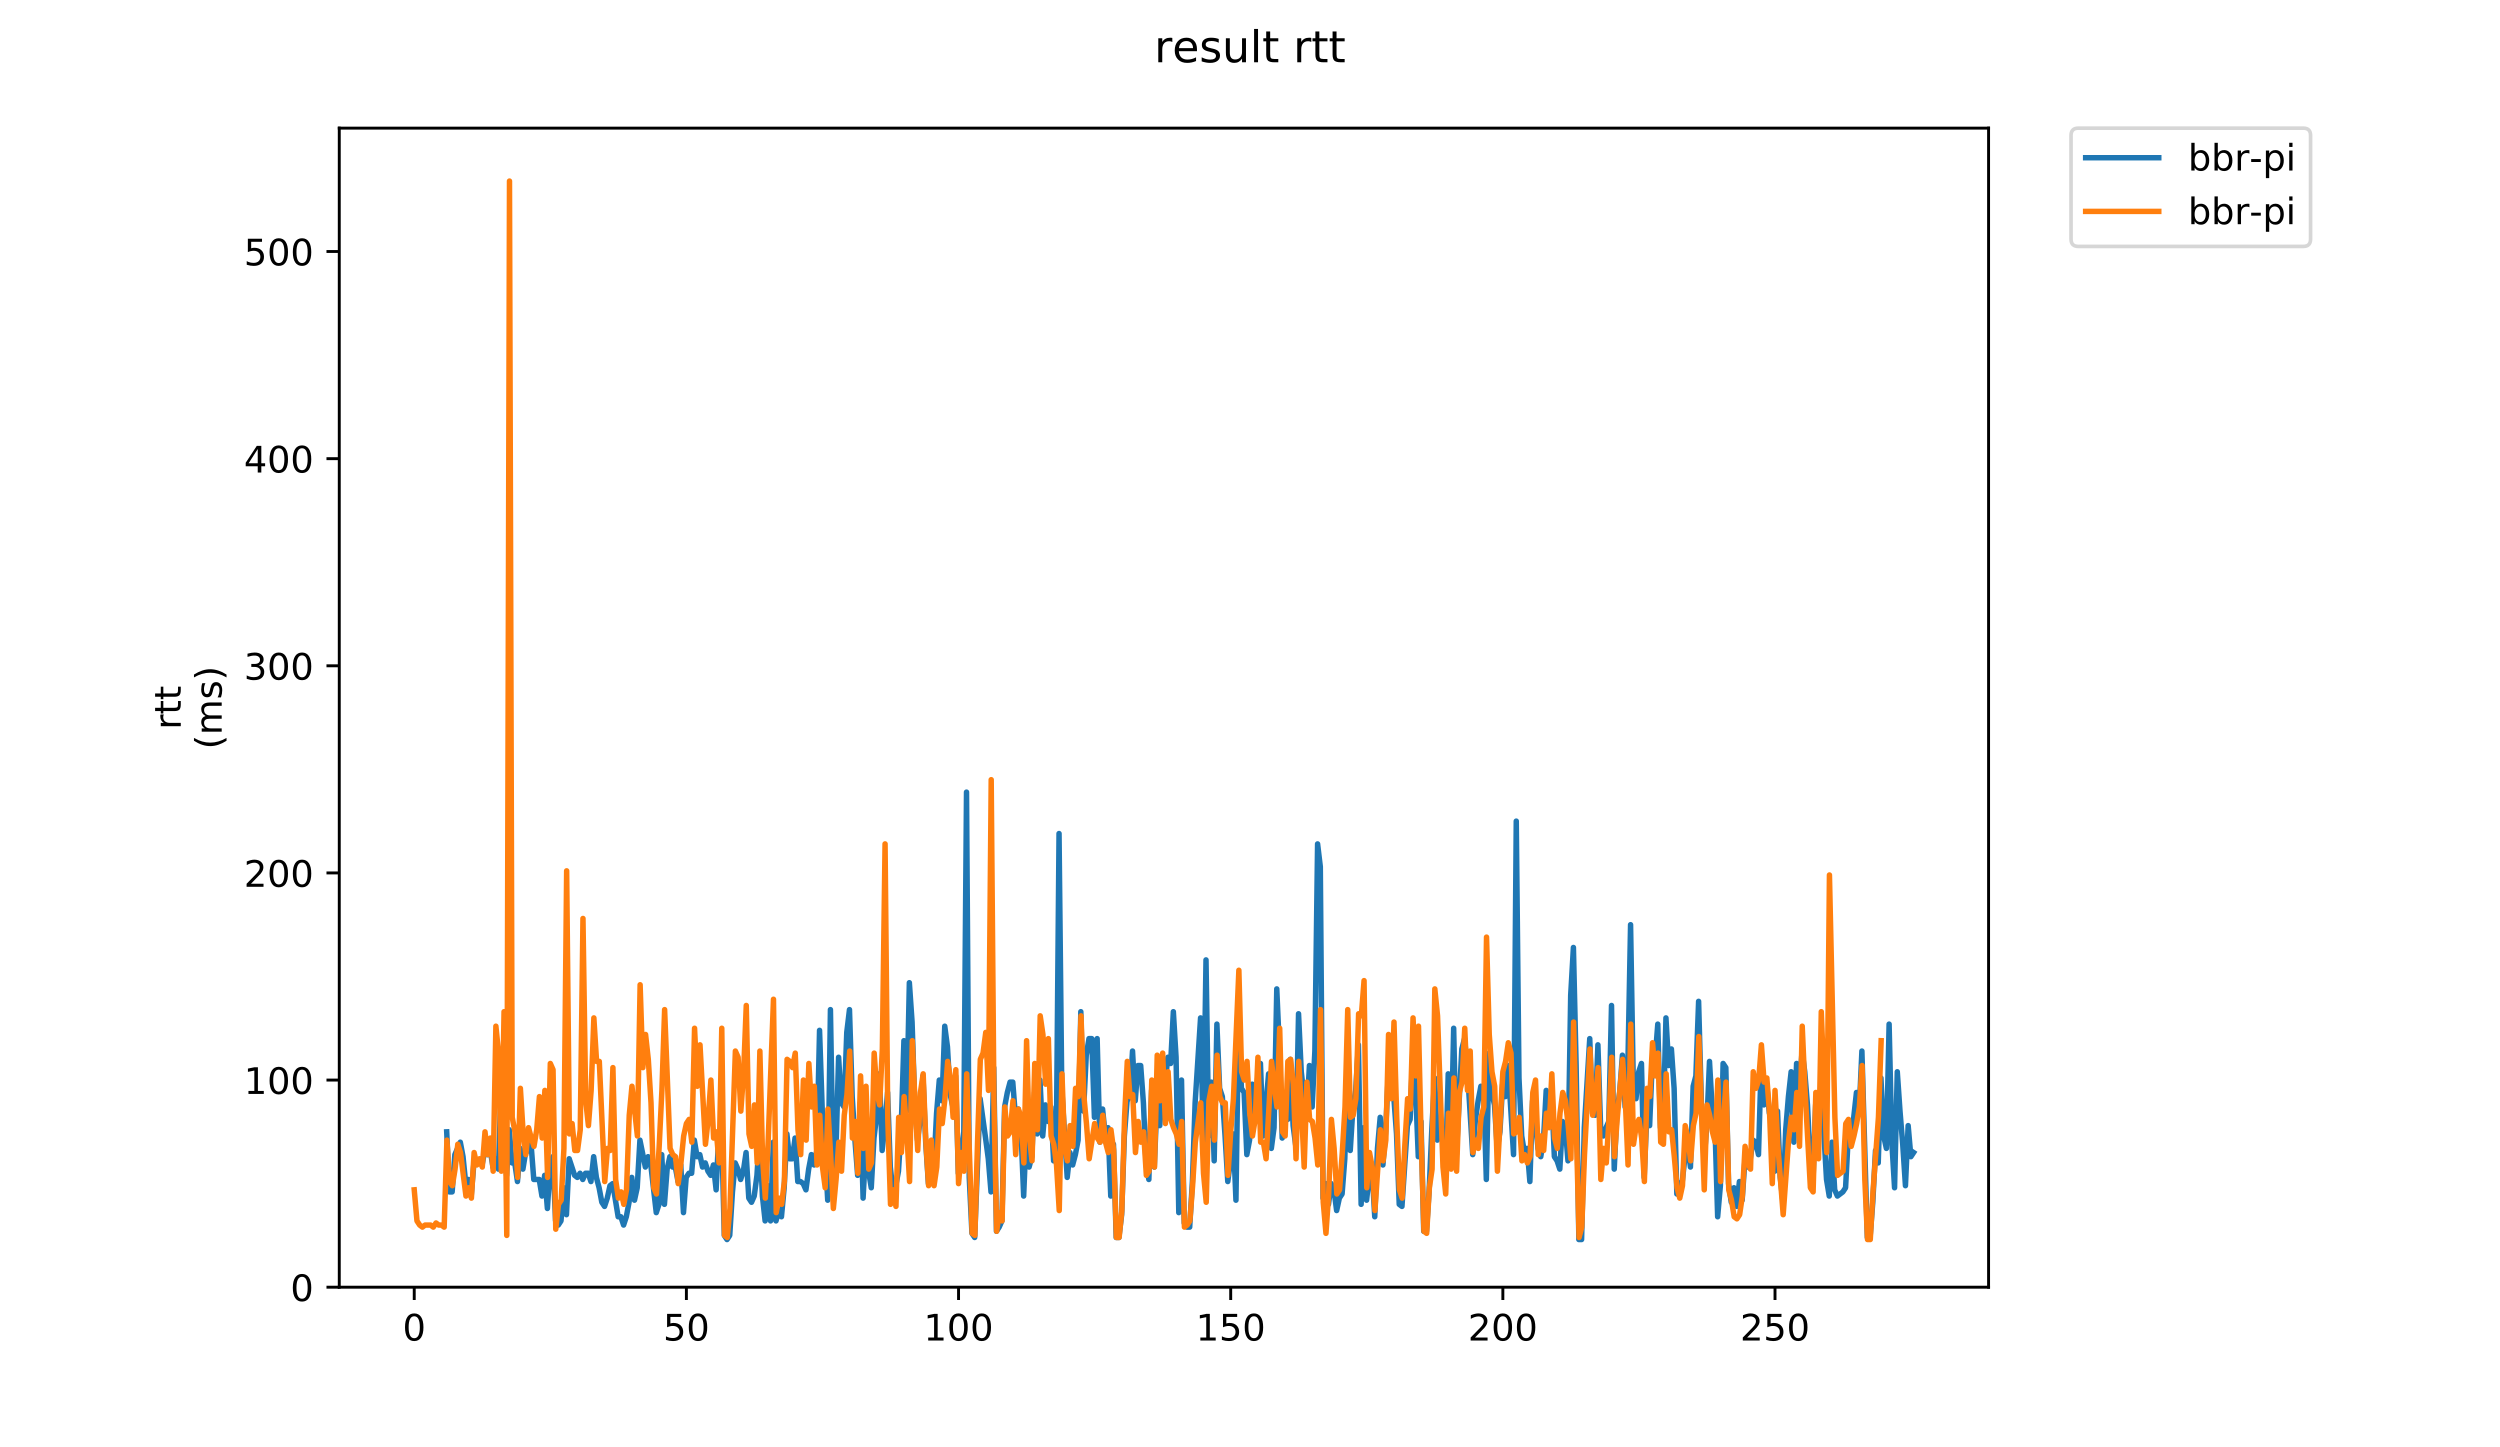 <?xml version="1.0" encoding="utf-8" standalone="no"?>
<!DOCTYPE svg PUBLIC "-//W3C//DTD SVG 1.1//EN"
  "http://www.w3.org/Graphics/SVG/1.1/DTD/svg11.dtd">
<!-- Created with matplotlib (https://matplotlib.org/) -->
<svg height="396pt" version="1.1" viewBox="0 0 684 396" width="684pt" xmlns="http://www.w3.org/2000/svg" xmlns:xlink="http://www.w3.org/1999/xlink">
 <defs>
  <style type="text/css">
*{stroke-linecap:butt;stroke-linejoin:round;}
  </style>
 </defs>
 <g id="figure_1">
  <g id="patch_1">
   <path d="M 0 396 
L 684 396 
L 684 0 
L 0 0 
z
" style="fill:#ffffff;"/>
  </g>
  <g id="axes_1">
   <g id="patch_2">
    <path d="M 92.824 352.174 
L 544.074 352.174 
L 544.074 35.062 
L 92.824 35.062 
z
" style="fill:#ffffff;"/>
   </g>
   <g id="matplotlib.axis_1">
    <g id="xtick_1">
     <g id="line2d_1">
      <defs>
       <path d="M 0 0 
L 0 3.5 
" id="mcdb6d01159" style="stroke:#000000;stroke-width:0.8;"/>
      </defs>
      <g>
       <use style="stroke:#000000;stroke-width:0.8;" x="113.335" xlink:href="#mcdb6d01159" y="352.174"/>
      </g>
     </g>
     <g id="text_1">
      <!-- 0 -->
      <defs>
       <path d="M 31.781 66.406 
Q 24.172 66.406 20.328 58.906 
Q 16.5 51.422 16.5 36.375 
Q 16.5 21.391 20.328 13.891 
Q 24.172 6.391 31.781 6.391 
Q 39.453 6.391 43.281 13.891 
Q 47.125 21.391 47.125 36.375 
Q 47.125 51.422 43.281 58.906 
Q 39.453 66.406 31.781 66.406 
z
M 31.781 74.219 
Q 44.047 74.219 50.516 64.516 
Q 56.984 54.828 56.984 36.375 
Q 56.984 17.969 50.516 8.266 
Q 44.047 -1.422 31.781 -1.422 
Q 19.531 -1.422 13.062 8.266 
Q 6.594 17.969 6.594 36.375 
Q 6.594 54.828 13.062 64.516 
Q 19.531 74.219 31.781 74.219 
z
" id="DejaVuSans-48"/>
      </defs>
      <g transform="translate(110.154 366.773)scale(0.1 -0.1)">
       <use xlink:href="#DejaVuSans-48"/>
      </g>
     </g>
    </g>
    <g id="xtick_2">
     <g id="line2d_2">
      <g>
       <use style="stroke:#000000;stroke-width:0.8;" x="187.797" xlink:href="#mcdb6d01159" y="352.174"/>
      </g>
     </g>
     <g id="text_2">
      <!-- 50 -->
      <defs>
       <path d="M 10.797 72.906 
L 49.516 72.906 
L 49.516 64.594 
L 19.828 64.594 
L 19.828 46.734 
Q 21.969 47.469 24.109 47.828 
Q 26.266 48.188 28.422 48.188 
Q 40.625 48.188 47.75 41.5 
Q 54.891 34.812 54.891 23.391 
Q 54.891 11.625 47.562 5.094 
Q 40.234 -1.422 26.906 -1.422 
Q 22.312 -1.422 17.547 -0.641 
Q 12.797 0.141 7.719 1.703 
L 7.719 11.625 
Q 12.109 9.234 16.797 8.062 
Q 21.484 6.891 26.703 6.891 
Q 35.156 6.891 40.078 11.328 
Q 45.016 15.766 45.016 23.391 
Q 45.016 31 40.078 35.438 
Q 35.156 39.891 26.703 39.891 
Q 22.75 39.891 18.812 39.016 
Q 14.891 38.141 10.797 36.281 
z
" id="DejaVuSans-53"/>
      </defs>
      <g transform="translate(181.434 366.773)scale(0.1 -0.1)">
       <use xlink:href="#DejaVuSans-53"/>
       <use x="63.623" xlink:href="#DejaVuSans-48"/>
      </g>
     </g>
    </g>
    <g id="xtick_3">
     <g id="line2d_3">
      <g>
       <use style="stroke:#000000;stroke-width:0.8;" x="262.258" xlink:href="#mcdb6d01159" y="352.174"/>
      </g>
     </g>
     <g id="text_3">
      <!-- 100 -->
      <defs>
       <path d="M 12.406 8.297 
L 28.516 8.297 
L 28.516 63.922 
L 10.984 60.406 
L 10.984 69.391 
L 28.422 72.906 
L 38.281 72.906 
L 38.281 8.297 
L 54.391 8.297 
L 54.391 0 
L 12.406 0 
z
" id="DejaVuSans-49"/>
      </defs>
      <g transform="translate(252.714 366.773)scale(0.1 -0.1)">
       <use xlink:href="#DejaVuSans-49"/>
       <use x="63.623" xlink:href="#DejaVuSans-48"/>
       <use x="127.246" xlink:href="#DejaVuSans-48"/>
      </g>
     </g>
    </g>
    <g id="xtick_4">
     <g id="line2d_4">
      <g>
       <use style="stroke:#000000;stroke-width:0.8;" x="336.72" xlink:href="#mcdb6d01159" y="352.174"/>
      </g>
     </g>
     <g id="text_4">
      <!-- 150 -->
      <g transform="translate(327.176 366.773)scale(0.1 -0.1)">
       <use xlink:href="#DejaVuSans-49"/>
       <use x="63.623" xlink:href="#DejaVuSans-53"/>
       <use x="127.246" xlink:href="#DejaVuSans-48"/>
      </g>
     </g>
    </g>
    <g id="xtick_5">
     <g id="line2d_5">
      <g>
       <use style="stroke:#000000;stroke-width:0.8;" x="411.181" xlink:href="#mcdb6d01159" y="352.174"/>
      </g>
     </g>
     <g id="text_5">
      <!-- 200 -->
      <defs>
       <path d="M 19.188 8.297 
L 53.609 8.297 
L 53.609 0 
L 7.328 0 
L 7.328 8.297 
Q 12.938 14.109 22.625 23.891 
Q 32.328 33.688 34.812 36.531 
Q 39.547 41.844 41.422 45.531 
Q 43.312 49.219 43.312 52.781 
Q 43.312 58.594 39.234 62.25 
Q 35.156 65.922 28.609 65.922 
Q 23.969 65.922 18.812 64.312 
Q 13.672 62.703 7.812 59.422 
L 7.812 69.391 
Q 13.766 71.781 18.938 73 
Q 24.125 74.219 28.422 74.219 
Q 39.75 74.219 46.484 68.547 
Q 53.219 62.891 53.219 53.422 
Q 53.219 48.922 51.531 44.891 
Q 49.859 40.875 45.406 35.406 
Q 44.188 33.984 37.641 27.219 
Q 31.109 20.453 19.188 8.297 
z
" id="DejaVuSans-50"/>
      </defs>
      <g transform="translate(401.637 366.773)scale(0.1 -0.1)">
       <use xlink:href="#DejaVuSans-50"/>
       <use x="63.623" xlink:href="#DejaVuSans-48"/>
       <use x="127.246" xlink:href="#DejaVuSans-48"/>
      </g>
     </g>
    </g>
    <g id="xtick_6">
     <g id="line2d_6">
      <g>
       <use style="stroke:#000000;stroke-width:0.8;" x="485.642" xlink:href="#mcdb6d01159" y="352.174"/>
      </g>
     </g>
     <g id="text_6">
      <!-- 250 -->
      <g transform="translate(476.099 366.773)scale(0.1 -0.1)">
       <use xlink:href="#DejaVuSans-50"/>
       <use x="63.623" xlink:href="#DejaVuSans-53"/>
       <use x="127.246" xlink:href="#DejaVuSans-48"/>
      </g>
     </g>
    </g>
   </g>
   <g id="matplotlib.axis_2">
    <g id="ytick_1">
     <g id="line2d_7">
      <defs>
       <path d="M 0 0 
L -3.5 0 
" id="m2f6b967192" style="stroke:#000000;stroke-width:0.8;"/>
      </defs>
      <g>
       <use style="stroke:#000000;stroke-width:0.8;" x="92.824" xlink:href="#m2f6b967192" y="352.174"/>
      </g>
     </g>
     <g id="text_7">
      <!-- 0 -->
      <g transform="translate(79.461 355.973)scale(0.1 -0.1)">
       <use xlink:href="#DejaVuSans-48"/>
      </g>
     </g>
    </g>
    <g id="ytick_2">
     <g id="line2d_8">
      <g>
       <use style="stroke:#000000;stroke-width:0.8;" x="92.824" xlink:href="#m2f6b967192" y="295.502"/>
      </g>
     </g>
     <g id="text_8">
      <!-- 100 -->
      <g transform="translate(66.736 299.301)scale(0.1 -0.1)">
       <use xlink:href="#DejaVuSans-49"/>
       <use x="63.623" xlink:href="#DejaVuSans-48"/>
       <use x="127.246" xlink:href="#DejaVuSans-48"/>
      </g>
     </g>
    </g>
    <g id="ytick_3">
     <g id="line2d_9">
      <g>
       <use style="stroke:#000000;stroke-width:0.8;" x="92.824" xlink:href="#m2f6b967192" y="238.829"/>
      </g>
     </g>
     <g id="text_9">
      <!-- 200 -->
      <g transform="translate(66.736 242.628)scale(0.1 -0.1)">
       <use xlink:href="#DejaVuSans-50"/>
       <use x="63.623" xlink:href="#DejaVuSans-48"/>
       <use x="127.246" xlink:href="#DejaVuSans-48"/>
      </g>
     </g>
    </g>
    <g id="ytick_4">
     <g id="line2d_10">
      <g>
       <use style="stroke:#000000;stroke-width:0.8;" x="92.824" xlink:href="#m2f6b967192" y="182.156"/>
      </g>
     </g>
     <g id="text_10">
      <!-- 300 -->
      <defs>
       <path d="M 40.578 39.312 
Q 47.656 37.797 51.625 33 
Q 55.609 28.219 55.609 21.188 
Q 55.609 10.406 48.188 4.484 
Q 40.766 -1.422 27.094 -1.422 
Q 22.516 -1.422 17.656 -0.516 
Q 12.797 0.391 7.625 2.203 
L 7.625 11.719 
Q 11.719 9.328 16.594 8.109 
Q 21.484 6.891 26.812 6.891 
Q 36.078 6.891 40.938 10.547 
Q 45.797 14.203 45.797 21.188 
Q 45.797 27.641 41.281 31.266 
Q 36.766 34.906 28.719 34.906 
L 20.219 34.906 
L 20.219 43.016 
L 29.109 43.016 
Q 36.375 43.016 40.234 45.922 
Q 44.094 48.828 44.094 54.297 
Q 44.094 59.906 40.109 62.906 
Q 36.141 65.922 28.719 65.922 
Q 24.656 65.922 20.016 65.031 
Q 15.375 64.156 9.812 62.312 
L 9.812 71.094 
Q 15.438 72.656 20.344 73.438 
Q 25.25 74.219 29.594 74.219 
Q 40.828 74.219 47.359 69.109 
Q 53.906 64.016 53.906 55.328 
Q 53.906 49.266 50.438 45.094 
Q 46.969 40.922 40.578 39.312 
z
" id="DejaVuSans-51"/>
      </defs>
      <g transform="translate(66.736 185.956)scale(0.1 -0.1)">
       <use xlink:href="#DejaVuSans-51"/>
       <use x="63.623" xlink:href="#DejaVuSans-48"/>
       <use x="127.246" xlink:href="#DejaVuSans-48"/>
      </g>
     </g>
    </g>
    <g id="ytick_5">
     <g id="line2d_11">
      <g>
       <use style="stroke:#000000;stroke-width:0.8;" x="92.824" xlink:href="#m2f6b967192" y="125.484"/>
      </g>
     </g>
     <g id="text_11">
      <!-- 400 -->
      <defs>
       <path d="M 37.797 64.312 
L 12.891 25.391 
L 37.797 25.391 
z
M 35.203 72.906 
L 47.609 72.906 
L 47.609 25.391 
L 58.016 25.391 
L 58.016 17.188 
L 47.609 17.188 
L 47.609 0 
L 37.797 0 
L 37.797 17.188 
L 4.891 17.188 
L 4.891 26.703 
z
" id="DejaVuSans-52"/>
      </defs>
      <g transform="translate(66.736 129.283)scale(0.1 -0.1)">
       <use xlink:href="#DejaVuSans-52"/>
       <use x="63.623" xlink:href="#DejaVuSans-48"/>
       <use x="127.246" xlink:href="#DejaVuSans-48"/>
      </g>
     </g>
    </g>
    <g id="ytick_6">
     <g id="line2d_12">
      <g>
       <use style="stroke:#000000;stroke-width:0.8;" x="92.824" xlink:href="#m2f6b967192" y="68.811"/>
      </g>
     </g>
     <g id="text_12">
      <!-- 500 -->
      <g transform="translate(66.736 72.61)scale(0.1 -0.1)">
       <use xlink:href="#DejaVuSans-53"/>
       <use x="63.623" xlink:href="#DejaVuSans-48"/>
       <use x="127.246" xlink:href="#DejaVuSans-48"/>
      </g>
     </g>
    </g>
    <g id="text_13">
     <!-- rtt -->
     <defs>
      <path d="M 41.109 46.297 
Q 39.594 47.172 37.812 47.578 
Q 36.031 48 33.891 48 
Q 26.266 48 22.188 43.047 
Q 18.109 38.094 18.109 28.812 
L 18.109 0 
L 9.078 0 
L 9.078 54.688 
L 18.109 54.688 
L 18.109 46.188 
Q 20.953 51.172 25.484 53.578 
Q 30.031 56 36.531 56 
Q 37.453 56 38.578 55.875 
Q 39.703 55.766 41.062 55.516 
z
" id="DejaVuSans-114"/>
      <path d="M 18.312 70.219 
L 18.312 54.688 
L 36.812 54.688 
L 36.812 47.703 
L 18.312 47.703 
L 18.312 18.016 
Q 18.312 11.328 20.141 9.422 
Q 21.969 7.516 27.594 7.516 
L 36.812 7.516 
L 36.812 0 
L 27.594 0 
Q 17.188 0 13.234 3.875 
Q 9.281 7.766 9.281 18.016 
L 9.281 47.703 
L 2.688 47.703 
L 2.688 54.688 
L 9.281 54.688 
L 9.281 70.219 
z
" id="DejaVuSans-116"/>
     </defs>
     <g transform="translate(49.459 199.594)rotate(-90)scale(0.1 -0.1)">
      <use xlink:href="#DejaVuSans-114"/>
      <use x="41.113" xlink:href="#DejaVuSans-116"/>
      <use x="80.322" xlink:href="#DejaVuSans-116"/>
     </g>
     <!-- (ms) -->
     <defs>
      <path d="M 31 75.875 
Q 24.469 64.656 21.281 53.656 
Q 18.109 42.672 18.109 31.391 
Q 18.109 20.125 21.312 9.062 
Q 24.516 -2 31 -13.188 
L 23.188 -13.188 
Q 15.875 -1.703 12.234 9.375 
Q 8.594 20.453 8.594 31.391 
Q 8.594 42.281 12.203 53.312 
Q 15.828 64.359 23.188 75.875 
z
" id="DejaVuSans-40"/>
      <path d="M 52 44.188 
Q 55.375 50.25 60.062 53.125 
Q 64.75 56 71.094 56 
Q 79.641 56 84.281 50.016 
Q 88.922 44.047 88.922 33.016 
L 88.922 0 
L 79.891 0 
L 79.891 32.719 
Q 79.891 40.578 77.094 44.375 
Q 74.312 48.188 68.609 48.188 
Q 61.625 48.188 57.562 43.547 
Q 53.516 38.922 53.516 30.906 
L 53.516 0 
L 44.484 0 
L 44.484 32.719 
Q 44.484 40.625 41.703 44.406 
Q 38.922 48.188 33.109 48.188 
Q 26.219 48.188 22.156 43.531 
Q 18.109 38.875 18.109 30.906 
L 18.109 0 
L 9.078 0 
L 9.078 54.688 
L 18.109 54.688 
L 18.109 46.188 
Q 21.188 51.219 25.484 53.609 
Q 29.781 56 35.688 56 
Q 41.656 56 45.828 52.969 
Q 50 49.953 52 44.188 
z
" id="DejaVuSans-109"/>
      <path d="M 44.281 53.078 
L 44.281 44.578 
Q 40.484 46.531 36.375 47.5 
Q 32.281 48.484 27.875 48.484 
Q 21.188 48.484 17.844 46.438 
Q 14.5 44.391 14.5 40.281 
Q 14.5 37.156 16.891 35.375 
Q 19.281 33.594 26.516 31.984 
L 29.594 31.297 
Q 39.156 29.25 43.188 25.516 
Q 47.219 21.781 47.219 15.094 
Q 47.219 7.469 41.188 3.016 
Q 35.156 -1.422 24.609 -1.422 
Q 20.219 -1.422 15.453 -0.562 
Q 10.688 0.297 5.422 2 
L 5.422 11.281 
Q 10.406 8.688 15.234 7.391 
Q 20.062 6.109 24.812 6.109 
Q 31.156 6.109 34.562 8.281 
Q 37.984 10.453 37.984 14.406 
Q 37.984 18.062 35.516 20.016 
Q 33.062 21.969 24.703 23.781 
L 21.578 24.516 
Q 13.234 26.266 9.516 29.906 
Q 5.812 33.547 5.812 39.891 
Q 5.812 47.609 11.281 51.797 
Q 16.75 56 26.812 56 
Q 31.781 56 36.172 55.266 
Q 40.578 54.547 44.281 53.078 
z
" id="DejaVuSans-115"/>
      <path d="M 8.016 75.875 
L 15.828 75.875 
Q 23.141 64.359 26.781 53.312 
Q 30.422 42.281 30.422 31.391 
Q 30.422 20.453 26.781 9.375 
Q 23.141 -1.703 15.828 -13.188 
L 8.016 -13.188 
Q 14.5 -2 17.703 9.062 
Q 20.906 20.125 20.906 31.391 
Q 20.906 42.672 17.703 53.656 
Q 14.5 64.656 8.016 75.875 
z
" id="DejaVuSans-41"/>
     </defs>
     <g transform="translate(60.657 204.995)rotate(-90)scale(0.1 -0.1)">
      <use xlink:href="#DejaVuSans-40"/>
      <use x="39.014" xlink:href="#DejaVuSans-109"/>
      <use x="136.426" xlink:href="#DejaVuSans-115"/>
      <use x="188.525" xlink:href="#DejaVuSans-41"/>
     </g>
    </g>
   </g>
   <g id="line2d_13">
    <path clip-path="url(#pf5c6a7b557)" d="M 122.216 309.67 
L 122.96 326.105 
L 123.705 326.105 
L 124.449 315.904 
L 125.939 312.503 
L 126.683 316.47 
L 127.428 323.838 
L 128.172 322.704 
L 128.917 327.238 
L 129.662 318.171 
L 130.406 318.171 
L 131.151 317.604 
L 131.896 318.737 
L 132.64 314.77 
L 133.385 315.904 
L 134.129 314.77 
L 134.874 319.304 
L 135.619 317.037 
L 136.363 319.871 
L 137.108 297.202 
L 137.852 310.803 
L 138.597 321.571 
L 139.342 309.103 
L 140.086 318.171 
L 140.831 318.171 
L 141.576 323.271 
L 142.32 314.204 
L 143.065 319.871 
L 143.809 315.337 
L 144.554 314.77 
L 145.299 313.07 
L 146.043 322.704 
L 147.532 322.704 
L 148.277 327.238 
L 149.022 321.571 
L 149.766 330.639 
L 150.511 319.304 
L 151.255 316.47 
L 152 334.039 
L 152.745 335.172 
L 153.489 334.039 
L 154.234 324.971 
L 154.979 332.339 
L 155.723 317.037 
L 157.212 321.571 
L 157.957 322.138 
L 158.702 321.004 
L 159.446 322.704 
L 160.191 321.004 
L 160.935 321.004 
L 161.68 323.271 
L 162.425 316.47 
L 163.169 322.138 
L 163.914 324.971 
L 164.659 328.938 
L 165.403 330.072 
L 166.148 327.805 
L 166.892 324.405 
L 167.637 323.838 
L 169.126 332.905 
L 169.871 332.905 
L 170.615 335.172 
L 171.36 332.905 
L 172.105 328.938 
L 172.849 322.138 
L 173.594 328.372 
L 174.339 324.971 
L 175.083 311.937 
L 176.572 319.304 
L 177.317 316.47 
L 178.062 318.737 
L 179.551 331.772 
L 180.295 329.505 
L 181.04 315.904 
L 181.785 329.505 
L 182.529 319.871 
L 183.274 316.47 
L 184.019 319.304 
L 184.763 319.304 
L 185.508 323.271 
L 186.252 318.737 
L 186.997 331.772 
L 187.742 322.138 
L 188.486 321.004 
L 189.231 321.004 
L 189.975 311.937 
L 190.72 316.47 
L 191.465 315.904 
L 192.209 319.304 
L 192.954 318.171 
L 193.698 320.437 
L 194.443 321.571 
L 195.188 318.737 
L 195.932 325.538 
L 196.677 309.67 
L 197.422 308.536 
L 198.166 338.006 
L 198.911 339.139 
L 199.655 338.006 
L 200.4 326.105 
L 201.145 318.171 
L 201.889 319.871 
L 202.634 322.704 
L 203.378 320.437 
L 204.123 315.337 
L 204.868 327.805 
L 205.612 328.938 
L 206.357 327.238 
L 207.102 321.571 
L 207.846 309.67 
L 208.591 327.238 
L 209.335 334.039 
L 210.08 324.405 
L 210.825 334.039 
L 211.569 312.503 
L 212.314 334.039 
L 213.058 331.205 
L 213.803 332.905 
L 214.548 324.971 
L 215.292 310.236 
L 216.037 317.037 
L 216.782 317.037 
L 217.526 311.37 
L 218.271 323.271 
L 219.015 323.271 
L 219.76 323.838 
L 220.505 325.538 
L 221.249 319.871 
L 221.994 315.904 
L 222.738 318.737 
L 223.483 314.77 
L 224.228 281.9 
L 224.972 304.002 
L 225.717 314.77 
L 226.462 328.372 
L 227.206 276.233 
L 227.951 319.304 
L 228.695 315.904 
L 229.44 289.268 
L 230.185 301.736 
L 230.929 302.869 
L 231.674 282.467 
L 232.418 276.233 
L 233.163 300.035 
L 233.908 311.937 
L 234.652 321.571 
L 235.397 301.736 
L 236.141 327.805 
L 236.886 313.637 
L 237.631 320.437 
L 238.375 324.971 
L 239.12 311.37 
L 239.865 305.136 
L 240.609 293.801 
L 241.354 314.77 
L 242.098 307.97 
L 242.843 298.902 
L 243.588 319.304 
L 244.332 326.105 
L 245.077 324.405 
L 245.821 320.437 
L 246.566 308.536 
L 247.311 284.734 
L 248.055 304.002 
L 248.8 268.865 
L 249.545 279.633 
L 250.289 302.302 
L 251.034 311.937 
L 251.778 306.269 
L 252.523 294.368 
L 253.268 312.503 
L 254.012 323.838 
L 254.757 314.77 
L 255.501 319.304 
L 256.246 304.569 
L 256.991 295.502 
L 257.735 301.169 
L 258.48 280.767 
L 259.225 286.434 
L 259.969 299.469 
L 260.714 302.869 
L 261.458 294.368 
L 262.203 321.004 
L 263.692 309.67 
L 264.437 216.727 
L 265.181 322.138 
L 265.926 337.439 
L 266.671 338.573 
L 268.16 300.602 
L 269.649 311.37 
L 270.394 317.037 
L 271.138 326.105 
L 271.883 292.101 
L 272.628 336.873 
L 273.372 335.739 
L 274.117 334.039 
L 274.861 302.869 
L 275.606 298.902 
L 276.351 296.068 
L 277.095 296.068 
L 277.84 305.703 
L 278.585 303.436 
L 279.329 309.103 
L 280.074 327.238 
L 280.818 309.103 
L 281.563 319.304 
L 282.308 316.47 
L 283.052 298.902 
L 283.797 310.236 
L 284.541 295.502 
L 285.286 310.803 
L 286.031 302.302 
L 286.775 306.836 
L 287.52 302.869 
L 288.264 317.604 
L 289.009 313.07 
L 289.754 228.061 
L 290.498 297.768 
L 291.988 322.138 
L 292.732 315.337 
L 293.477 318.737 
L 294.221 315.904 
L 294.966 311.937 
L 295.711 276.8 
L 296.455 304.002 
L 297.2 288.701 
L 297.944 284.167 
L 298.689 284.167 
L 299.434 305.703 
L 300.178 284.167 
L 300.923 312.503 
L 301.668 303.436 
L 302.412 310.803 
L 303.157 308.536 
L 303.901 327.238 
L 304.646 313.07 
L 305.391 338.573 
L 306.135 338.573 
L 306.88 332.339 
L 307.624 310.803 
L 308.369 301.169 
L 309.114 300.035 
L 309.858 287.567 
L 310.603 301.169 
L 311.348 291.534 
L 312.092 291.534 
L 312.837 301.736 
L 313.581 318.737 
L 314.326 322.704 
L 315.071 298.335 
L 315.815 319.304 
L 316.56 301.169 
L 317.304 307.97 
L 318.049 298.902 
L 318.794 296.068 
L 319.538 289.268 
L 320.283 290.968 
L 321.028 276.8 
L 321.772 289.268 
L 322.517 331.772 
L 323.261 295.502 
L 324.006 334.606 
L 324.751 335.739 
L 325.495 335.739 
L 326.24 323.271 
L 326.984 301.736 
L 328.474 278.5 
L 329.218 312.503 
L 329.963 262.631 
L 330.707 310.803 
L 331.452 296.068 
L 332.197 317.604 
L 332.941 280.2 
L 333.686 297.768 
L 334.431 300.035 
L 335.175 310.803 
L 335.92 323.271 
L 336.664 317.604 
L 337.409 310.236 
L 338.154 328.372 
L 338.898 277.933 
L 339.643 297.768 
L 340.387 298.902 
L 341.132 315.904 
L 341.877 311.937 
L 342.621 296.635 
L 343.366 306.836 
L 344.111 294.935 
L 344.855 290.968 
L 345.6 310.803 
L 347.089 293.801 
L 347.834 314.204 
L 348.578 308.536 
L 349.323 270.566 
L 350.067 287.567 
L 350.812 311.37 
L 351.557 301.169 
L 352.301 306.269 
L 353.046 289.834 
L 353.791 307.97 
L 354.535 313.637 
L 355.28 277.366 
L 356.024 293.235 
L 356.769 300.035 
L 357.514 305.136 
L 358.258 291.534 
L 359.003 302.869 
L 359.747 287.567 
L 360.492 230.895 
L 361.237 237.129 
L 361.981 327.805 
L 362.726 323.838 
L 363.471 329.505 
L 364.215 323.838 
L 364.96 325.538 
L 365.704 331.205 
L 366.449 327.805 
L 367.194 326.671 
L 367.938 317.037 
L 368.683 291.534 
L 369.427 314.77 
L 370.172 302.869 
L 370.917 298.335 
L 371.661 285.867 
L 372.406 329.505 
L 373.15 308.536 
L 373.895 328.372 
L 374.64 321.571 
L 375.384 319.871 
L 376.129 332.905 
L 376.874 314.204 
L 377.618 305.703 
L 378.363 318.737 
L 379.107 309.67 
L 379.852 293.235 
L 380.597 300.035 
L 381.341 300.035 
L 382.086 310.236 
L 382.83 329.505 
L 383.575 330.072 
L 385.064 307.97 
L 385.809 306.269 
L 386.554 287.567 
L 387.298 297.768 
L 388.043 316.47 
L 388.787 306.836 
L 389.532 336.873 
L 390.277 336.873 
L 391.021 325.538 
L 391.766 308.536 
L 392.51 294.935 
L 393.255 311.937 
L 394 310.803 
L 394.744 310.803 
L 395.489 320.437 
L 396.234 293.801 
L 396.978 315.337 
L 397.723 281.333 
L 398.467 315.904 
L 399.957 287.001 
L 400.701 284.167 
L 401.446 292.101 
L 402.935 315.904 
L 403.68 306.269 
L 404.424 301.169 
L 405.169 297.202 
L 405.914 297.768 
L 406.658 322.704 
L 407.403 288.134 
L 408.147 298.902 
L 408.892 302.302 
L 409.637 314.204 
L 410.381 309.67 
L 411.126 296.635 
L 411.87 300.035 
L 412.615 291.534 
L 414.104 315.904 
L 414.849 224.661 
L 415.593 294.935 
L 416.338 310.803 
L 417.083 315.337 
L 417.827 314.204 
L 418.572 323.271 
L 419.317 301.169 
L 420.061 306.836 
L 420.806 314.204 
L 421.55 316.47 
L 422.295 311.937 
L 423.04 298.335 
L 423.784 302.302 
L 424.529 299.469 
L 425.273 316.47 
L 426.018 317.604 
L 426.763 319.871 
L 427.507 306.836 
L 428.252 308.536 
L 428.997 317.604 
L 429.741 272.266 
L 430.486 259.231 
L 431.23 291.534 
L 431.975 339.139 
L 432.72 339.139 
L 433.464 308.536 
L 434.953 284.167 
L 435.698 304.569 
L 436.443 305.136 
L 437.187 285.867 
L 437.932 308.536 
L 438.677 310.803 
L 439.421 308.536 
L 440.166 306.836 
L 440.91 275.099 
L 441.655 319.871 
L 442.4 304.002 
L 443.144 298.902 
L 443.889 288.701 
L 444.633 302.869 
L 445.378 292.101 
L 446.123 252.997 
L 446.867 296.068 
L 447.612 300.602 
L 448.357 293.235 
L 449.101 290.968 
L 449.846 322.138 
L 450.59 304.569 
L 451.335 307.97 
L 452.08 289.834 
L 452.824 289.834 
L 453.569 280.2 
L 454.313 308.536 
L 455.058 307.403 
L 455.803 278.5 
L 456.547 291.534 
L 457.292 287.001 
L 458.037 297.768 
L 458.781 326.671 
L 459.526 323.838 
L 460.27 323.271 
L 461.015 316.47 
L 461.76 313.07 
L 462.504 319.304 
L 463.249 297.202 
L 463.993 294.368 
L 464.738 273.966 
L 465.483 301.169 
L 466.227 317.604 
L 466.972 307.97 
L 467.716 290.401 
L 468.461 303.436 
L 469.206 307.97 
L 469.95 332.905 
L 470.695 324.405 
L 471.44 290.968 
L 472.184 292.101 
L 472.929 323.838 
L 473.673 328.938 
L 474.418 324.971 
L 475.163 330.072 
L 475.907 323.271 
L 476.652 328.372 
L 477.396 317.604 
L 478.141 319.304 
L 478.886 317.037 
L 479.63 311.937 
L 480.375 312.503 
L 481.12 315.904 
L 481.864 290.968 
L 482.609 302.302 
L 483.353 296.635 
L 484.098 304.569 
L 484.843 306.269 
L 485.587 320.437 
L 486.332 304.002 
L 487.076 322.138 
L 487.821 328.938 
L 488.566 309.103 
L 489.31 300.035 
L 490.055 293.235 
L 490.8 312.503 
L 491.544 290.968 
L 492.289 298.902 
L 493.033 287.567 
L 493.778 293.235 
L 494.523 302.302 
L 495.267 317.604 
L 496.012 323.838 
L 496.756 302.302 
L 497.501 308.536 
L 498.246 300.035 
L 498.99 309.67 
L 499.735 322.704 
L 500.48 327.238 
L 501.224 312.503 
L 501.969 325.538 
L 502.713 327.238 
L 504.203 326.105 
L 504.947 324.971 
L 505.692 310.803 
L 506.436 311.37 
L 507.181 305.703 
L 507.926 298.902 
L 508.67 304.002 
L 509.415 287.567 
L 510.904 338.573 
L 511.649 338.573 
L 512.393 328.938 
L 513.138 314.77 
L 513.883 318.171 
L 514.627 294.935 
L 515.372 310.803 
L 516.116 314.204 
L 516.861 280.2 
L 517.606 312.503 
L 518.35 324.971 
L 519.095 293.235 
L 519.839 304.002 
L 520.584 313.07 
L 521.329 324.405 
L 522.073 307.97 
L 522.818 316.47 
L 523.563 315.337 
L 523.563 315.337 
" style="fill:none;stroke:#1f77b4;stroke-linecap:square;stroke-width:1.5;"/>
   </g>
   <g id="line2d_14">
    <path clip-path="url(#pf5c6a7b557)" d="M 113.335 325.538 
L 114.08 334.039 
L 114.824 335.172 
L 115.569 335.739 
L 116.314 335.172 
L 117.803 335.172 
L 118.548 335.739 
L 119.292 334.606 
L 120.037 335.172 
L 120.781 335.172 
L 121.526 335.739 
L 122.271 311.937 
L 123.015 323.271 
L 123.76 324.405 
L 124.504 319.871 
L 125.249 313.07 
L 125.994 315.337 
L 127.483 327.238 
L 128.228 324.971 
L 128.972 327.805 
L 129.717 315.337 
L 130.461 318.737 
L 131.206 317.037 
L 131.951 319.304 
L 132.695 309.67 
L 133.44 315.904 
L 134.184 311.37 
L 134.929 320.437 
L 135.674 280.767 
L 136.418 288.134 
L 137.163 320.437 
L 137.908 276.8 
L 138.652 338.006 
L 139.397 49.542 
L 140.141 305.703 
L 140.886 309.67 
L 141.631 322.138 
L 142.375 297.768 
L 143.12 309.67 
L 143.864 315.904 
L 144.609 308.536 
L 145.354 311.37 
L 146.098 313.637 
L 146.843 309.103 
L 147.588 300.035 
L 148.332 311.37 
L 149.077 298.335 
L 149.821 322.138 
L 150.566 290.968 
L 151.311 292.668 
L 152.055 336.306 
L 152.8 329.505 
L 153.544 328.372 
L 154.289 314.204 
L 155.034 238.262 
L 155.778 310.236 
L 156.523 307.403 
L 157.268 314.77 
L 158.012 314.77 
L 158.757 309.103 
L 159.501 251.297 
L 160.246 301.169 
L 160.991 307.97 
L 161.735 298.335 
L 162.48 278.5 
L 163.224 290.401 
L 163.969 290.401 
L 165.458 323.271 
L 166.203 314.204 
L 166.947 314.77 
L 167.692 292.101 
L 168.437 322.704 
L 169.181 327.805 
L 169.926 326.105 
L 170.671 329.505 
L 171.415 325.538 
L 172.16 305.136 
L 172.904 297.202 
L 174.394 310.803 
L 175.138 269.432 
L 175.883 292.101 
L 176.627 283.034 
L 177.372 289.834 
L 178.117 301.736 
L 178.861 324.971 
L 179.606 326.671 
L 180.351 313.637 
L 181.095 298.335 
L 181.84 276.233 
L 183.329 314.204 
L 184.074 315.904 
L 184.818 316.47 
L 185.563 323.838 
L 186.307 318.171 
L 187.052 310.803 
L 187.797 307.403 
L 188.541 306.269 
L 189.286 312.503 
L 190.031 281.333 
L 190.775 297.202 
L 191.52 285.867 
L 193.009 313.07 
L 193.754 306.269 
L 194.498 295.502 
L 195.243 311.37 
L 195.987 309.67 
L 196.732 318.171 
L 197.477 281.333 
L 198.221 338.006 
L 198.966 338.573 
L 199.711 330.639 
L 201.2 287.567 
L 201.944 289.268 
L 202.689 304.002 
L 203.434 293.801 
L 204.178 275.099 
L 204.923 310.236 
L 205.667 313.637 
L 206.412 302.302 
L 207.157 318.171 
L 207.901 287.567 
L 208.646 317.037 
L 209.39 327.805 
L 210.135 313.07 
L 211.624 273.399 
L 212.369 331.772 
L 213.114 327.805 
L 213.858 329.505 
L 214.603 323.271 
L 215.347 289.834 
L 216.092 290.401 
L 216.837 292.101 
L 217.581 288.134 
L 218.326 309.103 
L 219.07 315.904 
L 219.815 295.502 
L 220.56 311.937 
L 221.304 290.968 
L 222.049 302.869 
L 222.794 297.202 
L 223.538 318.737 
L 224.283 305.136 
L 225.027 319.304 
L 225.772 324.971 
L 226.517 303.436 
L 227.261 315.904 
L 228.006 330.639 
L 228.75 322.704 
L 229.495 312.503 
L 230.24 320.437 
L 230.984 305.136 
L 231.729 299.469 
L 232.474 287.567 
L 233.218 311.37 
L 233.963 306.836 
L 234.707 321.004 
L 235.452 294.368 
L 236.197 314.204 
L 236.941 297.202 
L 237.686 319.871 
L 238.43 318.171 
L 239.175 288.134 
L 239.92 298.902 
L 240.664 302.302 
L 241.409 287.001 
L 242.154 230.895 
L 242.898 306.269 
L 243.643 329.505 
L 244.387 325.538 
L 245.132 330.072 
L 245.877 305.703 
L 246.621 315.337 
L 247.366 300.035 
L 248.11 310.236 
L 248.855 323.271 
L 249.6 284.734 
L 250.344 301.736 
L 251.089 314.77 
L 251.833 298.902 
L 252.578 293.801 
L 253.323 312.503 
L 254.067 324.405 
L 254.812 311.937 
L 255.557 324.405 
L 256.301 319.304 
L 257.046 303.436 
L 257.79 307.403 
L 258.535 300.602 
L 259.28 290.401 
L 260.024 294.935 
L 260.769 305.703 
L 261.513 292.668 
L 262.258 323.838 
L 263.003 315.337 
L 263.747 320.437 
L 264.492 293.801 
L 265.981 337.439 
L 266.726 338.006 
L 267.47 311.937 
L 268.215 289.834 
L 268.96 288.134 
L 269.704 282.467 
L 270.449 298.335 
L 271.193 213.326 
L 271.938 301.169 
L 272.683 336.873 
L 273.427 331.772 
L 274.172 334.039 
L 274.917 302.869 
L 275.661 310.803 
L 276.406 309.67 
L 277.15 301.169 
L 277.895 315.904 
L 278.64 303.436 
L 279.384 305.703 
L 280.129 318.171 
L 280.873 284.734 
L 281.618 310.803 
L 282.363 317.604 
L 283.107 290.968 
L 283.852 309.103 
L 284.597 277.933 
L 285.341 283.034 
L 286.086 296.635 
L 286.83 284.167 
L 287.575 310.803 
L 288.32 313.07 
L 289.064 318.737 
L 289.809 331.205 
L 290.553 293.801 
L 291.298 314.204 
L 292.043 317.604 
L 292.787 307.97 
L 293.532 313.637 
L 294.276 297.768 
L 295.021 300.035 
L 295.766 277.933 
L 296.51 299.469 
L 297.255 307.403 
L 298 317.037 
L 299.489 307.403 
L 300.233 311.37 
L 300.978 312.503 
L 301.723 305.136 
L 302.467 312.503 
L 303.212 315.337 
L 303.956 309.103 
L 304.701 314.77 
L 305.446 338.573 
L 306.19 338.573 
L 306.935 331.205 
L 307.68 305.703 
L 308.424 290.401 
L 309.169 300.035 
L 309.913 299.469 
L 310.658 315.337 
L 311.403 306.836 
L 312.147 312.503 
L 312.892 309.67 
L 313.636 321.571 
L 314.381 320.437 
L 315.126 295.502 
L 315.87 319.304 
L 316.615 288.701 
L 317.36 301.169 
L 318.104 288.134 
L 318.849 307.403 
L 319.593 293.235 
L 320.338 306.269 
L 321.083 308.536 
L 321.827 310.236 
L 322.572 313.07 
L 323.316 306.836 
L 324.061 335.739 
L 324.806 335.172 
L 325.55 334.039 
L 326.295 324.405 
L 327.04 312.503 
L 328.529 301.736 
L 329.273 321.004 
L 330.018 328.938 
L 330.763 301.169 
L 331.507 297.202 
L 332.252 311.937 
L 332.996 288.701 
L 333.741 300.035 
L 334.486 301.736 
L 335.23 301.736 
L 335.975 321.571 
L 336.72 309.67 
L 337.464 300.602 
L 338.953 265.465 
L 339.698 293.235 
L 340.443 295.502 
L 341.187 290.401 
L 341.932 304.569 
L 342.676 310.803 
L 343.421 306.269 
L 344.166 289.268 
L 344.91 312.503 
L 345.655 312.503 
L 346.399 317.037 
L 347.889 290.401 
L 348.633 297.202 
L 349.378 302.869 
L 350.123 281.333 
L 350.867 309.67 
L 351.612 310.803 
L 352.356 290.401 
L 353.101 289.834 
L 353.846 296.635 
L 354.59 317.037 
L 355.335 290.401 
L 356.079 303.436 
L 356.824 319.304 
L 357.569 296.068 
L 358.313 306.269 
L 359.058 306.836 
L 359.803 311.37 
L 360.547 318.737 
L 361.292 276.233 
L 362.036 328.938 
L 362.781 337.439 
L 363.526 326.671 
L 364.27 306.269 
L 365.015 314.204 
L 365.759 326.671 
L 366.504 325.538 
L 367.249 315.337 
L 367.993 302.869 
L 368.738 276.233 
L 369.483 305.703 
L 370.227 305.136 
L 370.972 300.602 
L 371.716 277.366 
L 372.461 277.933 
L 373.206 268.299 
L 373.95 324.971 
L 374.695 315.337 
L 375.439 319.304 
L 376.184 331.205 
L 377.673 309.103 
L 378.418 317.604 
L 379.163 311.937 
L 379.907 283.034 
L 380.652 300.602 
L 381.396 279.633 
L 382.141 305.703 
L 382.886 325.538 
L 383.63 327.805 
L 384.375 313.07 
L 385.119 300.602 
L 385.864 303.436 
L 386.609 278.5 
L 387.353 294.368 
L 388.098 280.767 
L 388.842 311.937 
L 389.587 336.873 
L 390.332 337.439 
L 391.076 324.971 
L 391.821 319.871 
L 392.566 270.566 
L 393.31 277.933 
L 394.799 319.304 
L 395.544 326.671 
L 396.289 304.569 
L 397.033 319.871 
L 397.778 294.935 
L 398.522 320.437 
L 399.267 298.902 
L 400.012 296.068 
L 400.756 281.333 
L 401.501 298.335 
L 402.246 287.567 
L 402.99 315.337 
L 403.735 311.937 
L 404.479 314.204 
L 405.224 305.703 
L 405.969 302.869 
L 406.713 256.397 
L 407.458 283.034 
L 408.202 293.235 
L 408.947 297.202 
L 409.692 320.437 
L 411.181 293.235 
L 411.926 290.401 
L 412.67 285.3 
L 413.415 288.134 
L 414.159 310.236 
L 414.904 309.67 
L 415.649 305.703 
L 416.393 317.604 
L 417.138 315.904 
L 417.882 318.171 
L 418.627 316.47 
L 419.372 298.902 
L 420.116 295.502 
L 420.861 315.904 
L 421.606 310.803 
L 422.35 314.77 
L 423.095 304.569 
L 423.839 308.536 
L 424.584 293.801 
L 425.329 311.37 
L 426.073 314.204 
L 426.818 304.569 
L 427.562 298.902 
L 428.307 301.169 
L 429.052 307.97 
L 429.796 317.037 
L 430.541 279.633 
L 432.03 338.573 
L 432.775 335.739 
L 433.519 315.904 
L 435.009 287.001 
L 435.753 305.136 
L 436.498 301.169 
L 437.242 292.101 
L 437.987 322.704 
L 438.732 314.204 
L 439.476 318.171 
L 440.221 306.269 
L 440.965 289.268 
L 441.71 316.47 
L 442.455 306.269 
L 443.944 289.834 
L 444.689 301.169 
L 445.433 318.737 
L 446.178 280.2 
L 446.922 313.07 
L 447.667 307.97 
L 448.412 306.269 
L 449.156 311.37 
L 449.901 323.271 
L 450.645 297.768 
L 451.39 300.035 
L 452.135 285.3 
L 452.879 294.368 
L 453.624 288.134 
L 454.369 312.503 
L 455.113 313.07 
L 455.858 293.801 
L 456.602 309.67 
L 457.347 309.103 
L 458.092 316.47 
L 458.836 324.971 
L 459.581 327.805 
L 460.325 324.405 
L 461.07 307.97 
L 461.815 311.37 
L 462.559 317.604 
L 463.304 307.97 
L 464.049 304.569 
L 464.793 283.6 
L 466.282 325.538 
L 467.027 302.302 
L 467.772 305.136 
L 468.516 309.67 
L 469.261 312.503 
L 470.005 295.502 
L 470.75 323.271 
L 471.495 307.403 
L 472.239 296.068 
L 472.984 325.538 
L 473.728 328.372 
L 474.473 332.905 
L 475.218 333.472 
L 475.962 332.339 
L 476.707 327.238 
L 477.452 313.637 
L 478.196 318.171 
L 478.941 319.871 
L 479.685 293.235 
L 480.43 297.768 
L 481.175 295.502 
L 481.919 285.867 
L 482.664 296.068 
L 483.408 294.935 
L 484.153 304.569 
L 484.898 323.838 
L 485.642 298.335 
L 486.387 313.07 
L 487.876 332.339 
L 489.365 311.937 
L 490.11 305.703 
L 490.855 309.103 
L 491.599 298.902 
L 492.344 313.637 
L 493.088 280.767 
L 493.833 297.768 
L 495.322 324.971 
L 496.067 326.105 
L 496.812 298.902 
L 497.556 317.037 
L 498.301 276.8 
L 499.79 315.337 
L 500.535 239.396 
L 502.024 305.703 
L 502.768 321.571 
L 504.258 320.437 
L 505.002 307.403 
L 505.747 306.269 
L 506.492 313.637 
L 507.236 310.803 
L 507.981 307.403 
L 508.725 302.869 
L 509.47 291.534 
L 510.215 322.704 
L 510.959 339.139 
L 511.704 339.139 
L 512.448 326.105 
L 513.938 305.703 
L 514.682 284.734 
L 514.682 284.734 
" style="fill:none;stroke:#ff7f0e;stroke-linecap:square;stroke-width:1.5;"/>
   </g>
   <g id="patch_3">
    <path d="M 92.824 352.174 
L 92.824 35.062 
" style="fill:none;stroke:#000000;stroke-linecap:square;stroke-linejoin:miter;stroke-width:0.8;"/>
   </g>
   <g id="patch_4">
    <path d="M 544.074 352.174 
L 544.074 35.062 
" style="fill:none;stroke:#000000;stroke-linecap:square;stroke-linejoin:miter;stroke-width:0.8;"/>
   </g>
   <g id="patch_5">
    <path d="M 92.824 352.174 
L 544.074 352.174 
" style="fill:none;stroke:#000000;stroke-linecap:square;stroke-linejoin:miter;stroke-width:0.8;"/>
   </g>
   <g id="patch_6">
    <path d="M 92.824 35.062 
L 544.074 35.062 
" style="fill:none;stroke:#000000;stroke-linecap:square;stroke-linejoin:miter;stroke-width:0.8;"/>
   </g>
   <g id="legend_1">
    <g id="patch_7">
     <path d="M 568.636 67.419 
L 630.169 67.419 
Q 632.169 67.419 632.169 65.419 
L 632.169 37.062 
Q 632.169 35.062 630.169 35.062 
L 568.636 35.062 
Q 566.636 35.062 566.636 37.062 
L 566.636 65.419 
Q 566.636 67.419 568.636 67.419 
z
" style="fill:#ffffff;opacity:0.8;stroke:#cccccc;stroke-linejoin:miter;"/>
    </g>
    <g id="line2d_15">
     <path d="M 570.636 43.161 
L 590.636 43.161 
" style="fill:none;stroke:#1f77b4;stroke-linecap:square;stroke-width:1.5;"/>
    </g>
    <g id="line2d_16"/>
    <g id="text_14">
     <!-- bbr-pi -->
     <defs>
      <path d="M 48.688 27.297 
Q 48.688 37.203 44.609 42.844 
Q 40.531 48.484 33.406 48.484 
Q 26.266 48.484 22.188 42.844 
Q 18.109 37.203 18.109 27.297 
Q 18.109 17.391 22.188 11.75 
Q 26.266 6.109 33.406 6.109 
Q 40.531 6.109 44.609 11.75 
Q 48.688 17.391 48.688 27.297 
z
M 18.109 46.391 
Q 20.953 51.266 25.266 53.625 
Q 29.594 56 35.594 56 
Q 45.562 56 51.781 48.094 
Q 58.016 40.188 58.016 27.297 
Q 58.016 14.406 51.781 6.484 
Q 45.562 -1.422 35.594 -1.422 
Q 29.594 -1.422 25.266 0.953 
Q 20.953 3.328 18.109 8.203 
L 18.109 0 
L 9.078 0 
L 9.078 75.984 
L 18.109 75.984 
z
" id="DejaVuSans-98"/>
      <path d="M 4.891 31.391 
L 31.203 31.391 
L 31.203 23.391 
L 4.891 23.391 
z
" id="DejaVuSans-45"/>
      <path d="M 18.109 8.203 
L 18.109 -20.797 
L 9.078 -20.797 
L 9.078 54.688 
L 18.109 54.688 
L 18.109 46.391 
Q 20.953 51.266 25.266 53.625 
Q 29.594 56 35.594 56 
Q 45.562 56 51.781 48.094 
Q 58.016 40.188 58.016 27.297 
Q 58.016 14.406 51.781 6.484 
Q 45.562 -1.422 35.594 -1.422 
Q 29.594 -1.422 25.266 0.953 
Q 20.953 3.328 18.109 8.203 
z
M 48.688 27.297 
Q 48.688 37.203 44.609 42.844 
Q 40.531 48.484 33.406 48.484 
Q 26.266 48.484 22.188 42.844 
Q 18.109 37.203 18.109 27.297 
Q 18.109 17.391 22.188 11.75 
Q 26.266 6.109 33.406 6.109 
Q 40.531 6.109 44.609 11.75 
Q 48.688 17.391 48.688 27.297 
z
" id="DejaVuSans-112"/>
      <path d="M 9.422 54.688 
L 18.406 54.688 
L 18.406 0 
L 9.422 0 
z
M 9.422 75.984 
L 18.406 75.984 
L 18.406 64.594 
L 9.422 64.594 
z
" id="DejaVuSans-105"/>
     </defs>
     <g transform="translate(598.636 46.661)scale(0.1 -0.1)">
      <use xlink:href="#DejaVuSans-98"/>
      <use x="63.477" xlink:href="#DejaVuSans-98"/>
      <use x="126.953" xlink:href="#DejaVuSans-114"/>
      <use x="167.973" xlink:href="#DejaVuSans-45"/>
      <use x="204.057" xlink:href="#DejaVuSans-112"/>
      <use x="267.533" xlink:href="#DejaVuSans-105"/>
     </g>
    </g>
    <g id="line2d_17">
     <path d="M 570.636 57.839 
L 590.636 57.839 
" style="fill:none;stroke:#ff7f0e;stroke-linecap:square;stroke-width:1.5;"/>
    </g>
    <g id="line2d_18"/>
    <g id="text_15">
     <!-- bbr-pi -->
     <g transform="translate(598.636 61.339)scale(0.1 -0.1)">
      <use xlink:href="#DejaVuSans-98"/>
      <use x="63.477" xlink:href="#DejaVuSans-98"/>
      <use x="126.953" xlink:href="#DejaVuSans-114"/>
      <use x="167.973" xlink:href="#DejaVuSans-45"/>
      <use x="204.057" xlink:href="#DejaVuSans-112"/>
      <use x="267.533" xlink:href="#DejaVuSans-105"/>
     </g>
    </g>
   </g>
  </g>
  <g id="text_16">
   <!-- result rtt -->
   <defs>
    <path d="M 56.203 29.594 
L 56.203 25.203 
L 14.891 25.203 
Q 15.484 15.922 20.484 11.062 
Q 25.484 6.203 34.422 6.203 
Q 39.594 6.203 44.453 7.469 
Q 49.312 8.734 54.109 11.281 
L 54.109 2.781 
Q 49.266 0.734 44.188 -0.344 
Q 39.109 -1.422 33.891 -1.422 
Q 20.797 -1.422 13.156 6.188 
Q 5.516 13.812 5.516 26.812 
Q 5.516 40.234 12.766 48.109 
Q 20.016 56 32.328 56 
Q 43.359 56 49.781 48.891 
Q 56.203 41.797 56.203 29.594 
z
M 47.219 32.234 
Q 47.125 39.594 43.094 43.984 
Q 39.062 48.391 32.422 48.391 
Q 24.906 48.391 20.391 44.141 
Q 15.875 39.891 15.188 32.172 
z
" id="DejaVuSans-101"/>
    <path d="M 8.5 21.578 
L 8.5 54.688 
L 17.484 54.688 
L 17.484 21.922 
Q 17.484 14.156 20.5 10.266 
Q 23.531 6.391 29.594 6.391 
Q 36.859 6.391 41.078 11.031 
Q 45.312 15.672 45.312 23.688 
L 45.312 54.688 
L 54.297 54.688 
L 54.297 0 
L 45.312 0 
L 45.312 8.406 
Q 42.047 3.422 37.719 1 
Q 33.406 -1.422 27.688 -1.422 
Q 18.266 -1.422 13.375 4.438 
Q 8.5 10.297 8.5 21.578 
z
M 31.109 56 
z
" id="DejaVuSans-117"/>
    <path d="M 9.422 75.984 
L 18.406 75.984 
L 18.406 0 
L 9.422 0 
z
" id="DejaVuSans-108"/>
    <path id="DejaVuSans-32"/>
   </defs>
   <g transform="translate(315.818 17.038)scale(0.12 -0.12)">
    <use xlink:href="#DejaVuSans-114"/>
    <use x="41.082" xlink:href="#DejaVuSans-101"/>
    <use x="102.605" xlink:href="#DejaVuSans-115"/>
    <use x="154.705" xlink:href="#DejaVuSans-117"/>
    <use x="218.084" xlink:href="#DejaVuSans-108"/>
    <use x="245.867" xlink:href="#DejaVuSans-116"/>
    <use x="285.076" xlink:href="#DejaVuSans-32"/>
    <use x="316.863" xlink:href="#DejaVuSans-114"/>
    <use x="357.977" xlink:href="#DejaVuSans-116"/>
    <use x="397.186" xlink:href="#DejaVuSans-116"/>
   </g>
  </g>
 </g>
 <defs>
  <clipPath id="pf5c6a7b557">
   <rect height="317.112" width="451.25" x="92.824" y="35.062"/>
  </clipPath>
 </defs>
</svg>
